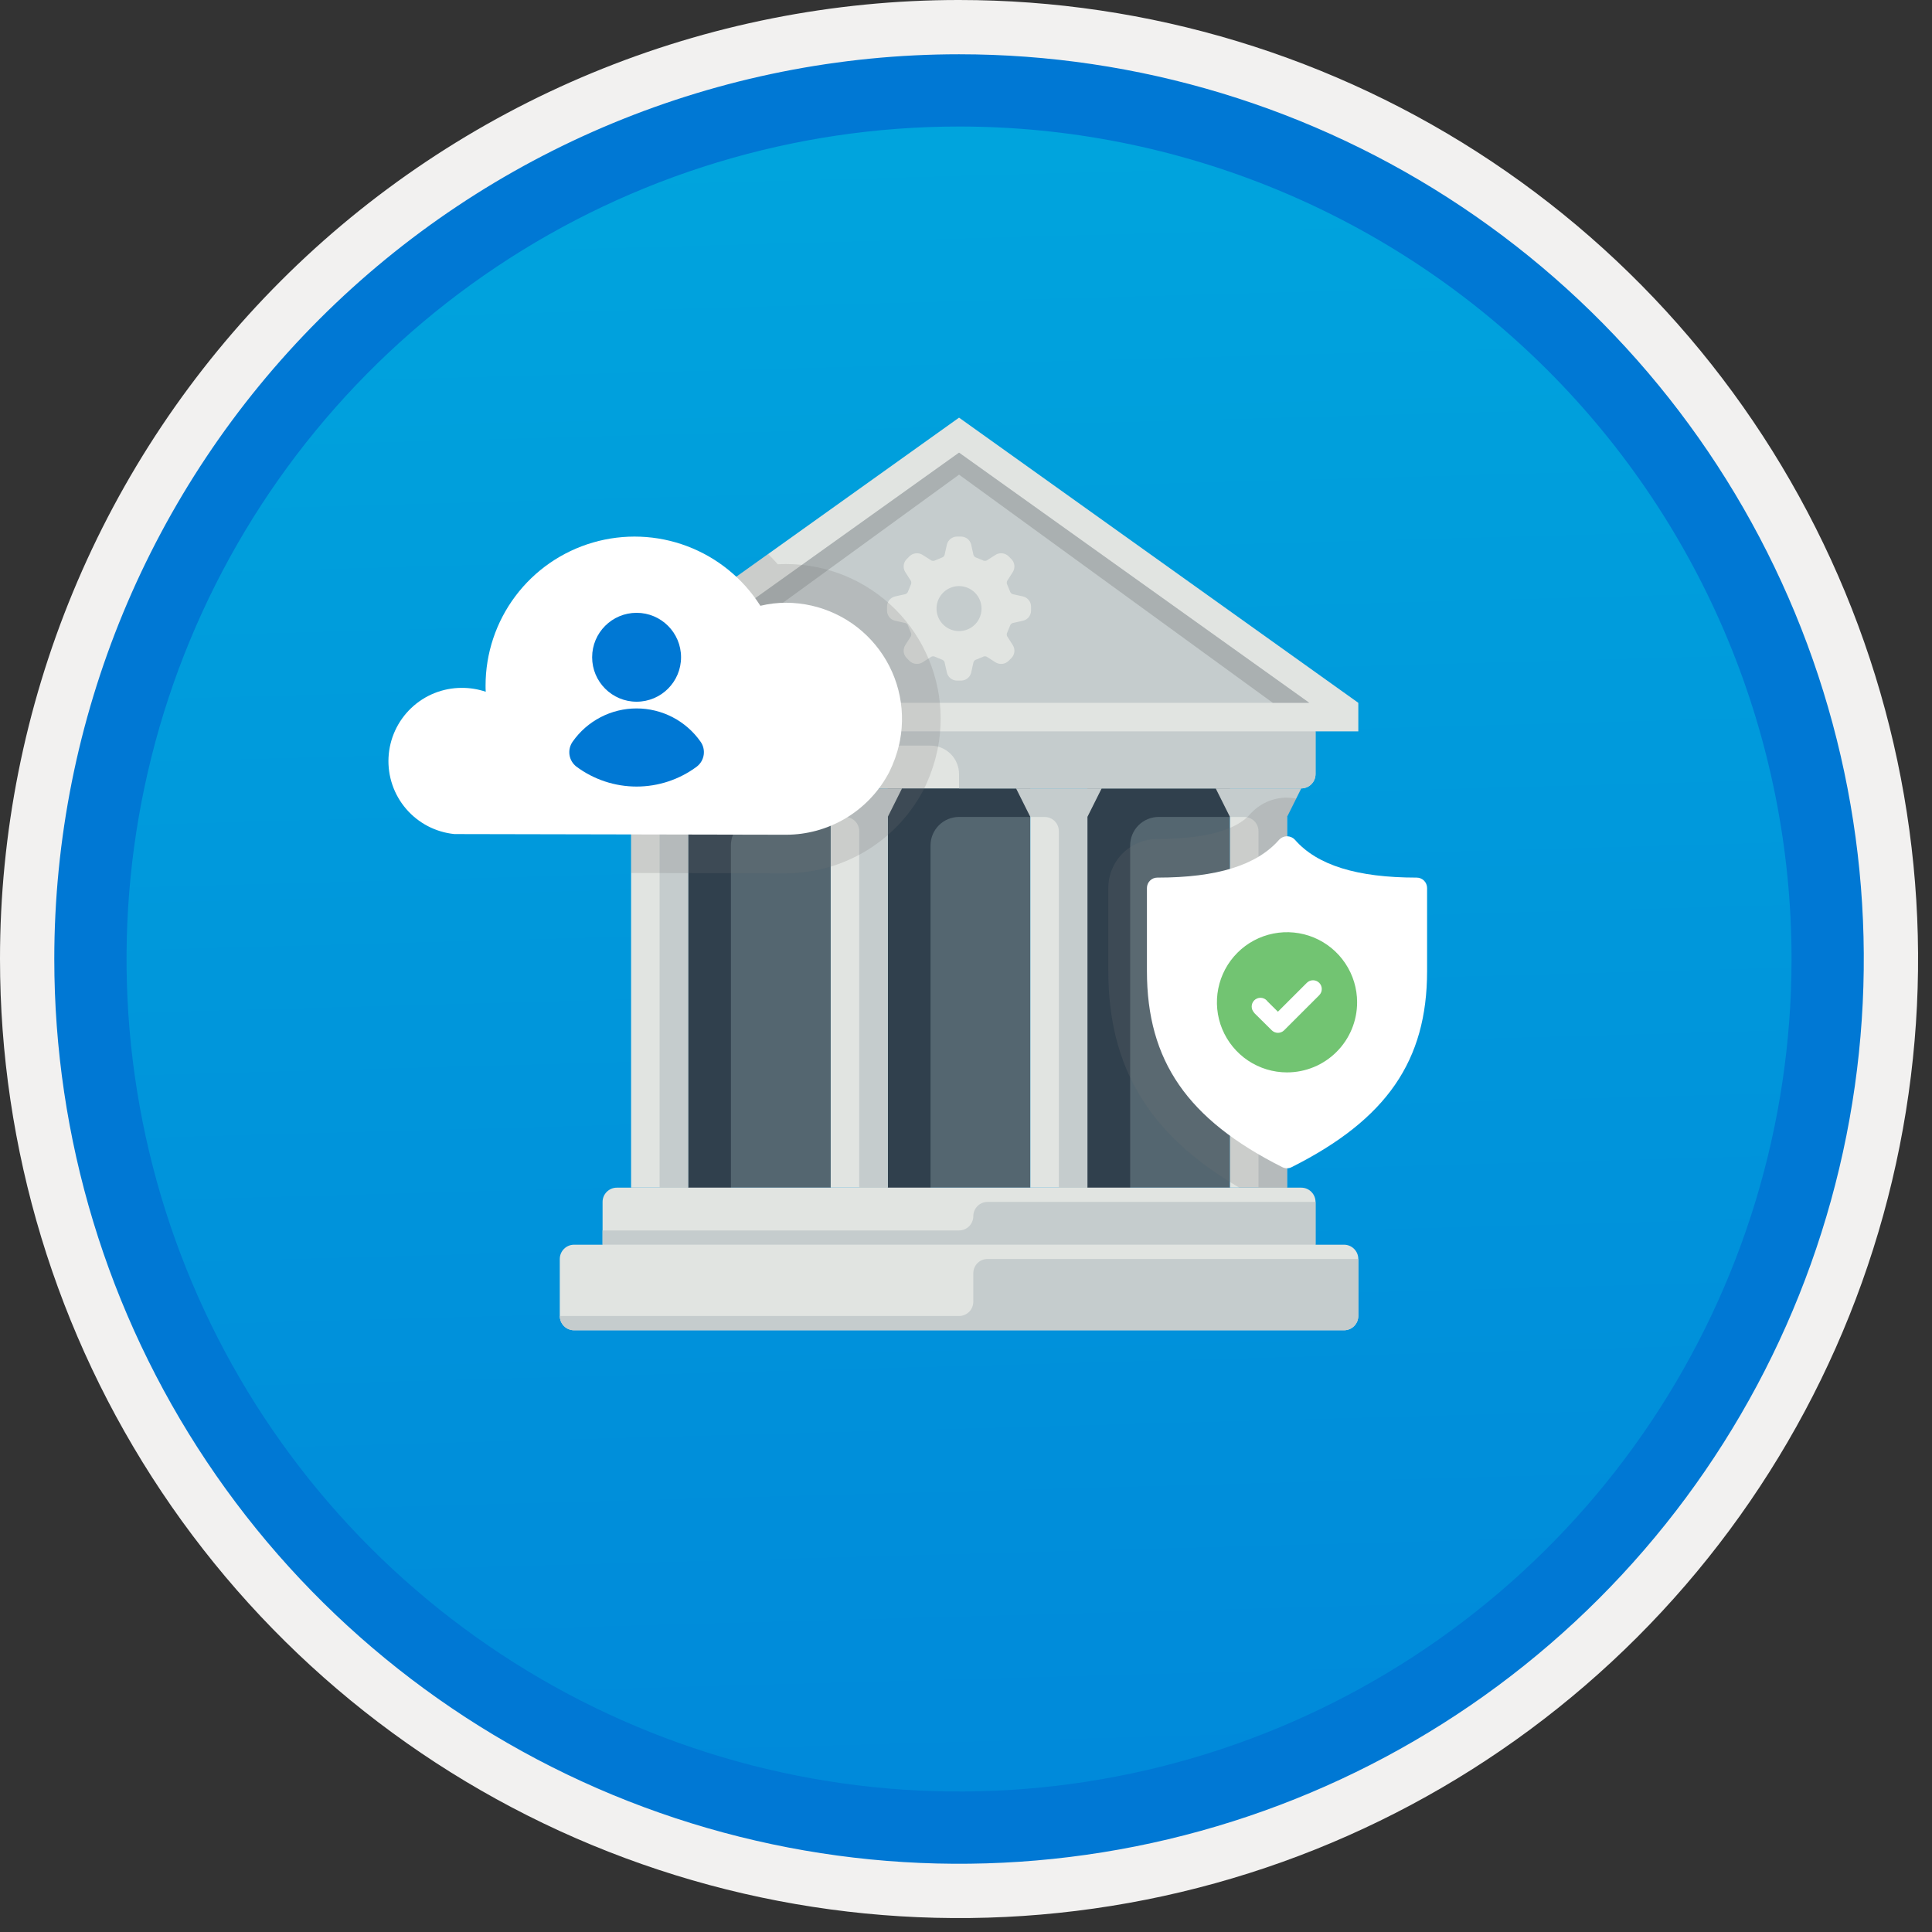 <svg width="100" height="100" viewBox="0 0 100 100" fill="none" xmlns="http://www.w3.org/2000/svg">
<rect x="0" y="0" width="100" height="100" fill="#333333" stroke="none"/>
<g clip-path="url(#clip0)">
<path d="M49.64 96.448C40.382 96.448 31.332 93.703 23.634 88.559C15.936 83.416 9.936 76.105 6.393 67.552C2.85 58.998 1.923 49.586 3.73 40.506C5.536 31.426 9.994 23.085 16.54 16.538C23.087 9.992 31.428 5.534 40.508 3.728C49.588 1.921 59 2.848 67.553 6.391C76.107 9.934 83.418 15.934 88.561 23.632C93.705 31.33 96.45 40.38 96.45 49.638C96.451 55.785 95.24 61.873 92.888 67.552C90.535 73.231 87.088 78.392 82.741 82.739C78.394 87.086 73.234 90.534 67.554 92.886C61.875 95.238 55.787 96.449 49.64 96.448V96.448Z" fill="url(#paint0_linear)"/>
<path fill-rule="evenodd" clip-rule="evenodd" d="M95.54 49.64C95.54 58.718 92.848 67.593 87.805 75.141C82.761 82.689 75.592 88.572 67.205 92.046C58.818 95.52 49.589 96.429 40.685 94.658C31.782 92.887 23.603 88.515 17.184 82.096C10.765 75.677 6.393 67.498 4.622 58.595C2.851 49.691 3.76 40.462 7.234 32.075C10.708 23.688 16.591 16.519 24.139 11.476C31.688 6.432 40.562 3.74 49.64 3.74C55.668 3.74 61.636 4.927 67.205 7.234C72.774 9.541 77.834 12.921 82.096 17.184C86.359 21.446 89.739 26.506 92.046 32.075C94.353 37.644 95.54 43.612 95.54 49.64V49.64ZM49.64 3.62732e-07C59.458 3.62732e-07 69.055 2.911 77.219 8.366C85.382 13.82 91.744 21.573 95.501 30.644C99.258 39.714 100.242 49.695 98.326 59.324C96.411 68.954 91.683 77.799 84.741 84.741C77.799 91.683 68.954 96.411 59.324 98.326C49.695 100.242 39.714 99.258 30.644 95.501C21.573 91.744 13.82 85.382 8.366 77.219C2.911 69.055 3.62732e-07 59.458 3.62732e-07 49.64C-0.001 43.121 1.283 36.666 3.777 30.643C6.271 24.62 9.928 19.147 14.537 14.537C19.147 9.928 24.62 6.271 30.643 3.777C36.666 1.283 43.121 -0.001 49.64 3.62732e-07V3.62732e-07Z" fill="#F2F1F0"/>
<path fill-rule="evenodd" clip-rule="evenodd" d="M92.73 49.639C92.73 58.161 90.202 66.492 85.468 73.578C80.733 80.664 74.003 86.187 66.129 89.449C58.256 92.71 49.592 93.563 41.233 91.901C32.874 90.238 25.197 86.134 19.17 80.108C13.144 74.082 9.04 66.404 7.378 58.045C5.715 49.686 6.568 41.023 9.83 33.149C13.091 25.275 18.614 18.545 25.7 13.811C32.786 9.076 41.117 6.549 49.64 6.549C55.298 6.548 60.902 7.663 66.13 9.828C71.358 11.993 76.108 15.167 80.11 19.169C84.111 23.17 87.285 27.92 89.45 33.148C91.616 38.377 92.73 43.98 92.73 49.639V49.639ZM49.64 2.809C58.902 2.809 67.956 5.555 75.657 10.701C83.358 15.847 89.36 23.16 92.905 31.718C96.449 40.275 97.377 49.691 95.57 58.775C93.763 67.859 89.303 76.203 82.753 82.752C76.204 89.302 67.86 93.762 58.776 95.569C49.692 97.376 40.276 96.448 31.718 92.904C23.162 89.359 15.848 83.357 10.702 75.656C5.556 67.955 2.81 58.901 2.81 49.639C2.811 37.219 7.745 25.308 16.527 16.526C25.309 7.744 37.22 2.81 49.64 2.809V2.809Z" fill="#0078D4"/>
<path fill-rule="evenodd" clip-rule="evenodd" d="M29.712 37.116V36.758L49.64 22.523L69.568 36.758V37.116L29.712 37.116Z" fill="#C5CCCD"/>
<path fill-rule="evenodd" clip-rule="evenodd" d="M56.283 61.474H63.663V40.809H56.283V61.474Z" fill="#546670"/>
<path fill-rule="evenodd" clip-rule="evenodd" d="M45.95 61.474H53.33V40.809H45.95V61.474Z" fill="#546670"/>
<path fill-rule="evenodd" clip-rule="evenodd" d="M35.617 61.474H42.998V40.809H35.617V61.474Z" fill="#546670"/>
<path fill-rule="evenodd" clip-rule="evenodd" d="M35.617 40.809V61.474H37.831V43.761C37.831 43.567 37.869 43.375 37.944 43.196C38.018 43.017 38.126 42.854 38.263 42.717C38.401 42.58 38.563 42.471 38.742 42.397C38.922 42.323 39.114 42.285 39.307 42.285H42.998V40.809H35.617Z" fill="#30404D"/>
<path fill-rule="evenodd" clip-rule="evenodd" d="M45.95 40.809V61.474H48.164V43.761C48.164 43.567 48.202 43.375 48.276 43.196C48.35 43.017 48.459 42.854 48.596 42.717C48.733 42.58 48.896 42.471 49.075 42.397C49.254 42.323 49.446 42.285 49.64 42.285H53.33V40.809H45.95Z" fill="#30404D"/>
<path fill-rule="evenodd" clip-rule="evenodd" d="M56.283 40.809V61.474H58.497V43.761C58.497 43.567 58.535 43.375 58.609 43.196C58.683 43.017 58.792 42.854 58.929 42.717C59.066 42.58 59.229 42.471 59.408 42.397C59.587 42.323 59.779 42.285 59.973 42.285H63.663V40.809H56.283Z" fill="#30404D"/>
<path fill-rule="evenodd" clip-rule="evenodd" d="M31.189 64.425C31.189 64.621 31.267 64.808 31.405 64.946C31.544 65.084 31.731 65.162 31.927 65.163H67.353C67.549 65.162 67.737 65.084 67.875 64.946C68.013 64.808 68.091 64.621 68.092 64.425V62.211C68.091 62.015 68.013 61.828 67.875 61.69C67.737 61.551 67.549 61.473 67.353 61.473H31.927C31.731 61.473 31.544 61.551 31.405 61.69C31.267 61.828 31.189 62.015 31.189 62.211V64.425Z" fill="#E1E4E1"/>
<path fill-rule="evenodd" clip-rule="evenodd" d="M31.189 40.069C31.189 40.265 31.267 40.452 31.405 40.591C31.544 40.729 31.731 40.807 31.927 40.807H67.353C67.549 40.807 67.737 40.729 67.875 40.591C68.013 40.452 68.091 40.265 68.092 40.069V37.855C68.091 37.66 68.013 37.472 67.875 37.334C67.737 37.196 67.549 37.118 67.353 37.117H31.927C31.731 37.118 31.544 37.196 31.405 37.334C31.267 37.472 31.189 37.66 31.189 37.855V40.069Z" fill="#E1E4E1"/>
<path fill-rule="evenodd" clip-rule="evenodd" d="M28.974 68.116C28.975 68.312 29.053 68.499 29.191 68.637C29.329 68.776 29.517 68.854 29.712 68.854H69.568C69.763 68.854 69.951 68.776 70.089 68.637C70.227 68.499 70.305 68.312 70.306 68.116V65.164C70.305 64.968 70.227 64.781 70.089 64.643C69.951 64.504 69.763 64.426 69.568 64.426H29.712C29.517 64.426 29.329 64.504 29.191 64.643C29.053 64.781 28.975 64.968 28.974 65.164V68.116Z" fill="#E1E4E1"/>
<path fill-rule="evenodd" clip-rule="evenodd" d="M32.665 61.471H35.617V42.281H32.665V61.471Z" fill="#E1E4E1"/>
<path fill-rule="evenodd" clip-rule="evenodd" d="M42.998 61.471H45.95V42.281H42.998V61.471Z" fill="#E1E4E1"/>
<path fill-rule="evenodd" clip-rule="evenodd" d="M53.33 61.471H56.283V42.281H53.33V61.471Z" fill="#E1E4E1"/>
<path fill-rule="evenodd" clip-rule="evenodd" d="M63.663 61.471H66.615V42.281H63.663V61.471Z" fill="#E1E4E1"/>
<path fill-rule="evenodd" clip-rule="evenodd" d="M49.64 21.617L28.974 36.378V37.855H70.306V36.378L49.64 21.617ZM49.64 23.431L67.766 36.378H31.514L49.64 23.431Z" fill="#E1E4E1"/>
<path fill-rule="evenodd" clip-rule="evenodd" d="M69.568 68.854C69.763 68.854 69.951 68.776 70.089 68.638C70.227 68.499 70.305 68.312 70.306 68.116V65.164H51.116C50.92 65.164 50.733 65.242 50.594 65.38C50.456 65.519 50.378 65.706 50.378 65.902V67.378C50.378 67.574 50.3 67.762 50.162 67.9C50.023 68.038 49.836 68.116 49.64 68.116H28.974C28.975 68.312 29.053 68.499 29.191 68.638C29.329 68.776 29.517 68.854 29.712 68.854L69.568 68.854Z" fill="#C5CCCD"/>
<path fill-rule="evenodd" clip-rule="evenodd" d="M68.092 64.425V62.211H51.116C50.92 62.211 50.733 62.289 50.594 62.427C50.456 62.566 50.378 62.753 50.378 62.949C50.378 63.145 50.3 63.332 50.162 63.471C50.023 63.609 49.836 63.687 49.64 63.687H31.189V64.425H68.092Z" fill="#C5CCCD"/>
<path fill-rule="evenodd" clip-rule="evenodd" d="M52.592 40.809L53.33 42.285H54.069C54.264 42.285 54.452 42.363 54.59 42.501C54.729 42.639 54.806 42.827 54.806 43.023V61.474H56.283V42.285L57.021 40.809H52.592Z" fill="#C5CCCD"/>
<path fill-rule="evenodd" clip-rule="evenodd" d="M62.925 40.809L63.663 42.285H64.401C64.597 42.285 64.785 42.363 64.923 42.501C65.061 42.639 65.139 42.827 65.139 43.023V61.474H66.615V42.285L67.353 40.809H62.925Z" fill="#C5CCCD"/>
<path fill-rule="evenodd" clip-rule="evenodd" d="M42.26 40.809L42.998 42.285H43.736C43.931 42.285 44.119 42.363 44.257 42.501C44.396 42.639 44.474 42.827 44.474 43.023V61.474H45.95V42.285L46.688 40.809H42.26Z" fill="#C5CCCD"/>
<path fill-rule="evenodd" clip-rule="evenodd" d="M31.927 40.809L32.665 42.285H33.403C33.599 42.285 33.786 42.363 33.925 42.501C34.063 42.639 34.141 42.827 34.141 43.023V61.474H35.617V42.285L36.355 40.809H31.927Z" fill="#C5CCCD"/>
<path fill-rule="evenodd" clip-rule="evenodd" d="M31.189 37.855V38.593H48.164C48.358 38.593 48.55 38.632 48.729 38.706C48.908 38.78 49.071 38.889 49.208 39.026C49.345 39.163 49.454 39.326 49.528 39.505C49.602 39.684 49.64 39.876 49.64 40.07V40.808H67.353C67.549 40.807 67.737 40.729 67.875 40.591C68.013 40.453 68.091 40.265 68.092 40.07V37.855H31.189Z" fill="#C5CCCD"/>
<path fill-rule="evenodd" clip-rule="evenodd" d="M65.877 36.377L49.64 24.568V23.43L67.766 36.377L65.877 36.377Z" fill="#AAB0B1"/>
<path fill-rule="evenodd" clip-rule="evenodd" d="M50.804 31.501C50.804 31.731 50.736 31.956 50.608 32.148C50.48 32.339 50.298 32.489 50.085 32.577C49.873 32.665 49.638 32.688 49.412 32.643C49.186 32.598 48.979 32.487 48.816 32.324C48.653 32.161 48.542 31.954 48.497 31.728C48.452 31.502 48.475 31.268 48.563 31.055C48.652 30.842 48.801 30.66 48.992 30.532C49.184 30.404 49.409 30.336 49.64 30.336C49.948 30.336 50.244 30.459 50.463 30.677C50.681 30.896 50.804 31.192 50.804 31.501ZM52.957 30.873L52.415 30.753C52.359 30.733 52.313 30.691 52.288 30.637L52.282 30.619L52.132 30.256L52.123 30.238C52.103 30.182 52.106 30.12 52.131 30.067L52.429 29.599C52.49 29.497 52.516 29.378 52.503 29.261C52.49 29.143 52.439 29.033 52.358 28.948L52.193 28.783C52.106 28.703 51.996 28.652 51.879 28.64C51.762 28.627 51.644 28.652 51.542 28.711L51.073 29.009C51.044 29.024 51.01 29.031 50.977 29.03C50.952 29.031 50.926 29.026 50.903 29.017L50.884 29.008L50.521 28.858L50.503 28.852C50.449 28.827 50.408 28.781 50.387 28.725L50.267 28.183C50.238 28.069 50.173 27.966 50.081 27.892C49.988 27.818 49.874 27.776 49.756 27.773H49.523C49.405 27.776 49.291 27.818 49.199 27.892C49.106 27.966 49.041 28.068 49.012 28.183L48.892 28.725C48.871 28.781 48.83 28.827 48.776 28.852L48.758 28.858L48.395 29.008L48.376 29.017C48.353 29.026 48.328 29.031 48.302 29.03C48.269 29.031 48.236 29.024 48.206 29.009L47.737 28.711C47.636 28.652 47.517 28.627 47.4 28.64C47.283 28.653 47.173 28.703 47.086 28.783L46.922 28.948C46.84 29.033 46.789 29.143 46.776 29.261C46.763 29.379 46.789 29.497 46.85 29.599L47.148 30.067C47.173 30.12 47.176 30.182 47.156 30.237L47.147 30.256L46.998 30.619L46.991 30.637C46.965 30.691 46.92 30.733 46.864 30.753L46.322 30.873C46.207 30.902 46.105 30.967 46.031 31.059C45.957 31.152 45.915 31.266 45.912 31.384V31.617C45.915 31.735 45.957 31.849 46.031 31.942C46.105 32.034 46.207 32.099 46.322 32.128L46.864 32.248C46.92 32.269 46.966 32.31 46.991 32.364L46.998 32.382L47.147 32.745L47.156 32.764C47.176 32.819 47.173 32.881 47.148 32.934L46.85 33.403C46.789 33.504 46.763 33.623 46.776 33.74C46.789 33.858 46.84 33.968 46.922 34.054L47.086 34.218C47.173 34.298 47.283 34.349 47.4 34.361C47.517 34.374 47.636 34.349 47.737 34.29L48.205 33.992C48.235 33.977 48.269 33.97 48.302 33.971C48.328 33.97 48.353 33.975 48.376 33.984L48.395 33.993L48.758 34.143L48.776 34.149C48.83 34.175 48.871 34.22 48.892 34.276L49.012 34.818C49.041 34.933 49.106 35.035 49.198 35.109C49.291 35.183 49.405 35.225 49.523 35.228H49.756C49.874 35.225 49.988 35.183 50.081 35.109C50.173 35.035 50.238 34.933 50.267 34.818L50.387 34.276C50.408 34.22 50.449 34.175 50.503 34.149L50.521 34.143L50.884 33.993L50.903 33.984C50.926 33.975 50.951 33.97 50.977 33.971C51.01 33.97 51.043 33.977 51.073 33.992L51.541 34.29C51.643 34.349 51.762 34.374 51.879 34.362C51.996 34.349 52.106 34.299 52.193 34.218L52.357 34.054C52.439 33.968 52.49 33.858 52.503 33.74C52.516 33.623 52.49 33.504 52.429 33.403L52.131 32.934C52.118 32.908 52.111 32.879 52.11 32.85C52.109 32.821 52.113 32.791 52.123 32.764L52.132 32.745L52.282 32.382L52.288 32.364C52.313 32.31 52.359 32.269 52.415 32.248L52.957 32.128C53.072 32.099 53.174 32.034 53.248 31.942C53.322 31.849 53.364 31.735 53.367 31.617V31.384C53.364 31.266 53.322 31.152 53.248 31.06C53.174 30.967 53.072 30.902 52.957 30.873V30.873Z" fill="#E1E4E1"/>
<path fill-rule="evenodd" clip-rule="evenodd" d="M33.403 36.377L49.64 24.568V23.43L31.514 36.377L33.403 36.377Z" fill="#AAB0B1"/>
<path opacity="0.2" d="M40.697 29.195C40.549 29.195 40.403 29.199 40.257 29.207C40.099 29.02 39.927 28.849 39.757 28.676L28.974 36.377V37.853H31.189V40.806H31.927L32.665 42.282V45.187L40.688 45.203C42.122 45.197 43.529 44.809 44.763 44.079C45.997 43.349 47.015 42.303 47.711 41.049L47.794 40.901L47.828 40.831C48.139 40.196 48.371 39.526 48.519 38.836L48.547 38.7C48.641 38.204 48.688 37.7 48.688 37.195C48.687 35.075 47.845 33.042 46.346 31.543C44.848 30.043 42.816 29.199 40.697 29.195V29.195Z" fill="#767676"/>
<path opacity="0.2" fill-rule="evenodd" clip-rule="evenodd" d="M66.615 61.472V42.282L67.089 41.335C66.933 41.304 66.775 41.287 66.616 41.285C66.254 41.284 65.896 41.361 65.566 41.509C65.236 41.657 64.942 41.874 64.703 42.145C63.973 42.982 62.313 43.425 59.903 43.425C59.23 43.425 58.585 43.693 58.109 44.169C57.634 44.644 57.366 45.289 57.366 45.962V50.259C57.366 55.238 59.47 58.743 64.146 61.472H66.615Z" fill="#767676"/>
<path d="M46.548 38.503C46.556 38.441 46.574 38.38 46.583 38.328C46.747 37.461 46.718 36.568 46.499 35.713C46.279 34.858 45.874 34.062 45.312 33.382C44.751 32.701 44.046 32.153 43.248 31.776C42.45 31.398 41.58 31.201 40.697 31.198C40.246 31.197 39.796 31.249 39.357 31.356C38.462 29.945 37.134 28.863 35.571 28.272C34.009 27.681 32.296 27.614 30.692 28.08C29.088 28.546 27.678 29.521 26.676 30.857C25.673 32.193 25.132 33.819 25.133 35.49C25.133 35.595 25.133 35.7 25.142 35.805C24.741 35.67 24.321 35.602 23.898 35.604C22.925 35.604 21.989 35.978 21.284 36.649C20.579 37.32 20.159 38.236 20.11 39.208C20.062 40.18 20.389 41.134 21.024 41.871C21.659 42.609 22.553 43.074 23.521 43.171L40.688 43.206C41.757 43.205 42.806 42.919 43.728 42.379C44.65 41.839 45.411 41.063 45.935 40.132C45.961 40.079 45.996 40.027 46.022 39.974C46.254 39.506 46.431 39.012 46.548 38.503V38.503Z" fill="white"/>
<path d="M32.95 42.431C36.784 42.431 39.892 39.323 39.892 35.489C39.892 31.655 36.784 28.547 32.95 28.547C29.116 28.547 26.008 31.655 26.008 35.489C26.008 39.323 29.116 42.431 32.95 42.431Z" fill="white"/>
<path d="M32.95 36.32C34.221 36.32 35.251 35.29 35.251 34.019C35.251 32.749 34.221 31.719 32.95 31.719C31.68 31.719 30.649 32.749 30.649 34.019C30.649 35.29 31.68 36.32 32.95 36.32Z" fill="#0078D4"/>
<path d="M36.071 39.676C36.263 39.526 36.389 39.309 36.424 39.069C36.459 38.828 36.4 38.584 36.258 38.386C35.885 37.855 35.39 37.422 34.814 37.123C34.238 36.824 33.599 36.668 32.95 36.668C32.301 36.668 31.662 36.824 31.086 37.123C30.51 37.422 30.015 37.855 29.642 38.386C29.501 38.584 29.442 38.828 29.476 39.069C29.511 39.309 29.638 39.526 29.829 39.676C30.73 40.349 31.825 40.712 32.95 40.712C34.075 40.712 35.17 40.349 36.071 39.676V39.676Z" fill="#0078D4"/>
<path fill-rule="evenodd" clip-rule="evenodd" d="M73.328 45.425C70.236 45.425 68.173 44.783 67.02 43.46C66.968 43.405 66.906 43.361 66.836 43.331C66.766 43.301 66.691 43.285 66.615 43.285C66.54 43.285 66.465 43.301 66.395 43.331C66.326 43.361 66.263 43.405 66.211 43.46C65.058 44.783 62.995 45.425 59.903 45.425C59.832 45.425 59.762 45.438 59.697 45.465C59.632 45.492 59.573 45.532 59.523 45.582C59.473 45.632 59.433 45.691 59.406 45.756C59.379 45.822 59.365 45.892 59.365 45.962V50.26C59.365 54.905 61.461 57.943 66.374 60.413C66.449 60.449 66.532 60.469 66.615 60.469C66.7 60.469 66.782 60.449 66.857 60.41C71.77 57.941 73.866 54.905 73.866 50.26V45.962C73.865 45.82 73.809 45.683 73.708 45.582C73.607 45.482 73.471 45.425 73.328 45.425V45.425Z" fill="white"/>
<path fill-rule="evenodd" clip-rule="evenodd" d="M66.615 55.507C65.898 55.507 65.196 55.294 64.6 54.896C64.003 54.497 63.538 53.93 63.263 53.267C62.989 52.604 62.917 51.874 63.057 51.171C63.197 50.467 63.542 49.82 64.05 49.313C64.557 48.805 65.204 48.46 65.908 48.32C66.611 48.18 67.341 48.252 68.004 48.526C68.667 48.801 69.234 49.266 69.632 49.863C70.031 50.459 70.244 51.161 70.244 51.879C70.244 52.841 69.862 53.764 69.181 54.444C68.501 55.125 67.578 55.507 66.615 55.507V55.507Z" fill="#72C472"/>
<path fill-rule="evenodd" clip-rule="evenodd" d="M68.282 50.871C68.197 50.786 68.082 50.738 67.962 50.738C67.841 50.738 67.726 50.786 67.641 50.871L66.144 52.366L65.604 51.831C65.591 51.812 65.577 51.795 65.561 51.778C65.477 51.694 65.362 51.646 65.243 51.645C65.123 51.645 65.008 51.691 64.922 51.775C64.837 51.859 64.788 51.974 64.787 52.093C64.785 52.213 64.832 52.328 64.915 52.414L64.909 52.42L65.825 53.327C65.91 53.412 66.026 53.46 66.146 53.46C66.266 53.46 66.382 53.412 66.467 53.327L68.281 51.514L68.282 51.513C68.325 51.47 68.358 51.42 68.381 51.365C68.404 51.31 68.415 51.251 68.415 51.192C68.415 51.132 68.404 51.073 68.381 51.018C68.358 50.963 68.325 50.913 68.282 50.871Z" fill="white"/>
</g>
<defs>
<linearGradient id="paint0_linear" x1="47.87" y1="-15.155" x2="51.852" y2="130.613" gradientUnits="userSpaceOnUse">
<stop stop-color="#00ABDE"/>
<stop offset="1" stop-color="#007ED8"/>
</linearGradient>
<clipPath id="clip0">
<rect width="99.28" height="99.28" fill="white"/>
</clipPath>
</defs>
</svg>
